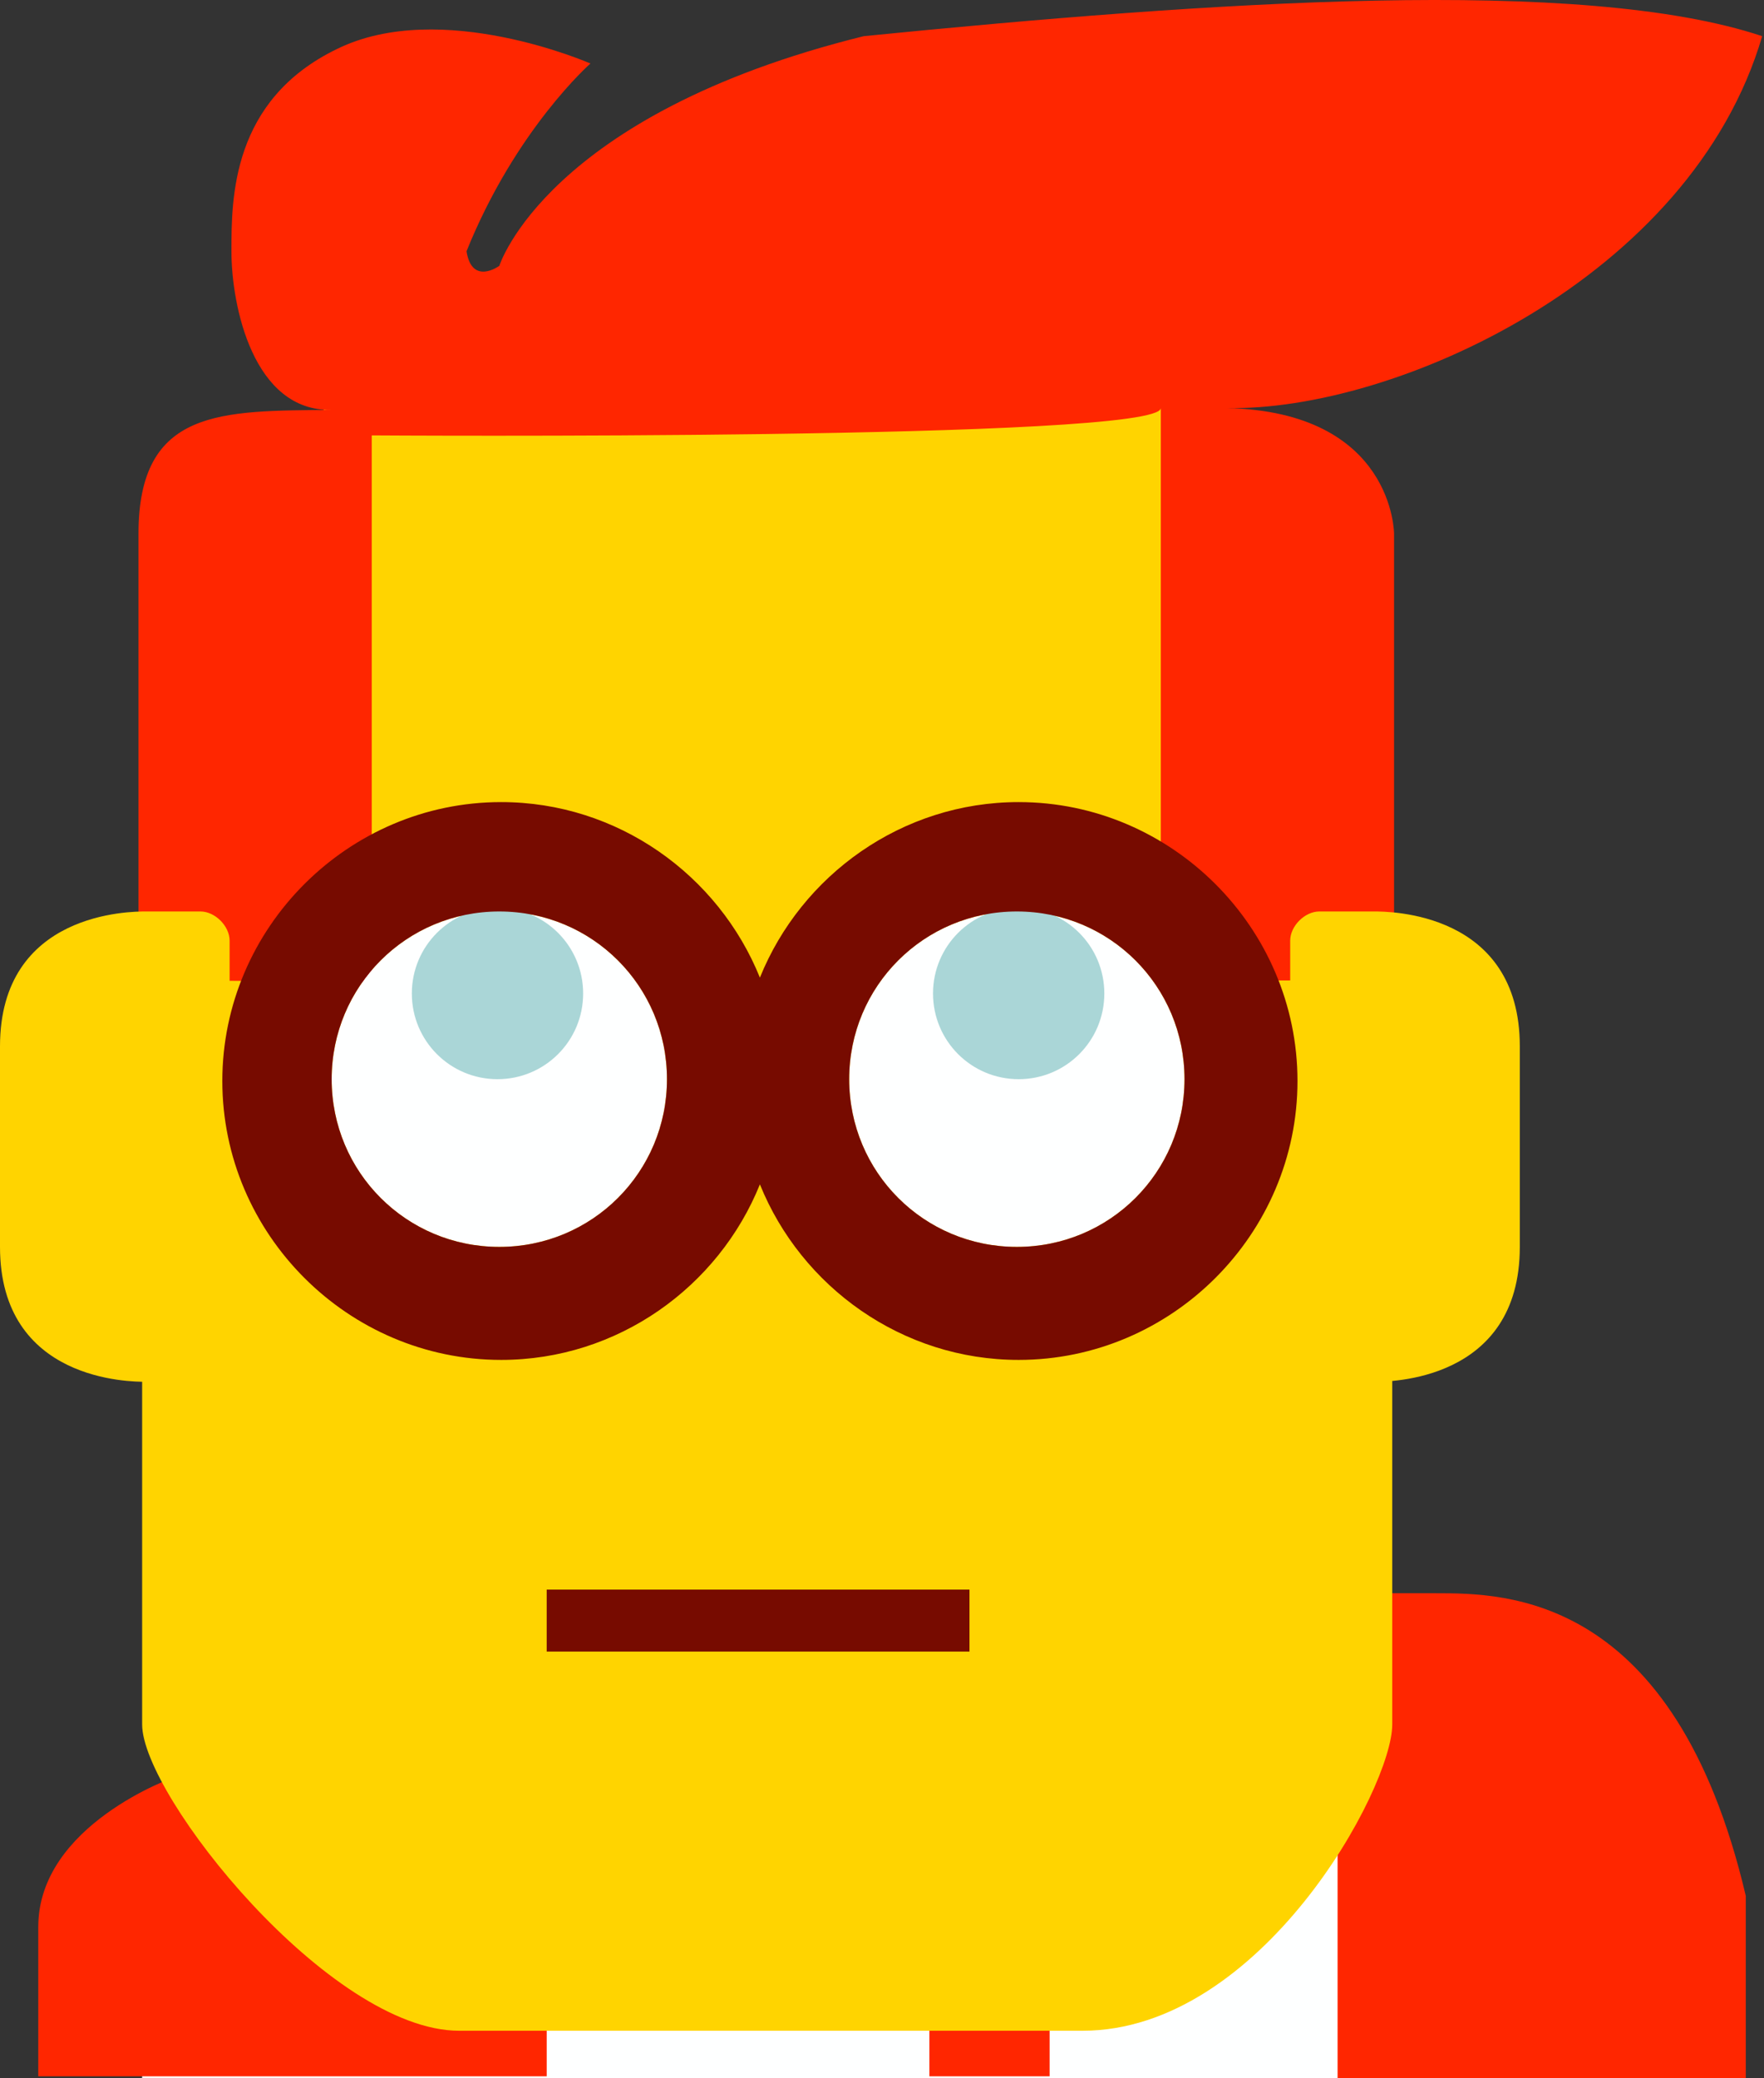 <svg width="484" height="570" viewBox="0 0 484 570" xmlns="http://www.w3.org/2000/svg"><rect x="0" y="0" width="484" height="570" fill="#333333" stroke="none"/><title>Slice 1</title><desc>Created with Sketch.</desc><g fill="none"><path d="M39 503v67h343v-67H39z" id="Shape" fill="#FEFFFF"/><path d="M10.502 569.5v-41c0-28 37.29-41.04 37.29-41.04L127.5 556.5H150v13H10.502zM367 437h27c19 0 65.5 0 85 83v50H367V437zM255 553.5h33v16h-33v-16z" id="Shape" fill="#FF2600"/><path d="M39 191v282c0 19.5 51.5 84 87 84h171c49 0 85-66.5 85-84V191c0-4-48-80-52-80H90.5c-4 0-51.5 80-51.5 80" id="Shape" fill="#FFD400"/><path d="M38 268.92v-122.5c0-34.5 22.736-33.687 53-34-21.5.5-27.5-28.5-27.5-43.5 0-14.5 0-41.5 29-55.5 28.5-14 69.5 4 69.5 4s-20.5 18-34 51.5c1.5 9.5 9 4 9 4s13-41.5 100-63c95.5-9.5 197-16.5 246.5 0-19.5 66.5-101 103-147 102 46 1 46 34.5 46 34.5v122.5h-64v-157c0 9-216.5 7.5-216.5 7.5v150c-30-.5-64-.5-64-.5z" id="Shape" fill="#FF2600"/><path d="M417 342v-55c0-37-36-37-40-37h-15c-4 0-8 4-8 8v113c0 4 4 8 8 8h15c4 0 40 0 40-37M0 287v55c0 37 36 37 40 37h15c4 0 8-4 8-8V258c0-4-4-8-8-8H40c-4 0-40 0-40 37" id="Shape" fill="#FFD400"/><path d="M150 436v17h116v-17H150" id="Shape" fill="#770B00"/><path d="M279 342c-25.5 0-46-20.5-46-46s20.5-46 46-46 46 20.5 46 46-20.5 46-46 46m-142 0c-25.5 0-46-20.5-46-46s20.5-46 46-46 46 20.5 46 46-20.5 46-46 46" id="Shape" fill="#FEFFFF"/><path d="M136.5 296c-13 0-23.5-10.5-23.5-23.5s10.5-23.5 23.5-23.5 23.5 10.5 23.5 23.5-10.5 23.5-23.5 23.5m143 0c-13 0-23.5-10.5-23.5-23.5s10.5-23.5 23.5-23.5 23.5 10.5 23.5 23.5-10.5 23.5-23.5 23.5" id="Shape" fill="#AAD6D7"/><path d="M137.5 373c-42 0-76.5-34.5-76.5-76.5S95.5 220 137.5 220c32.003 0 59.65 20.03 71 48.147C219.85 240.03 247.497 220 279.5 220c42 0 76.5 34.5 76.5 76.5S321.5 373 279.5 373c-32.003 0-59.65-20.03-71-48.147C197.15 352.97 169.503 373 137.5 373m-.5-31c25.5 0 46-20.5 46-46s-20.5-46-46-46-46 20.5-46 46 20.5 46 46 46m142 0c25.5 0 46-20.5 46-46s-20.5-46-46-46-46 20.5-46 46 20.5 46 46 46" fill="#770B00"/></g></svg>